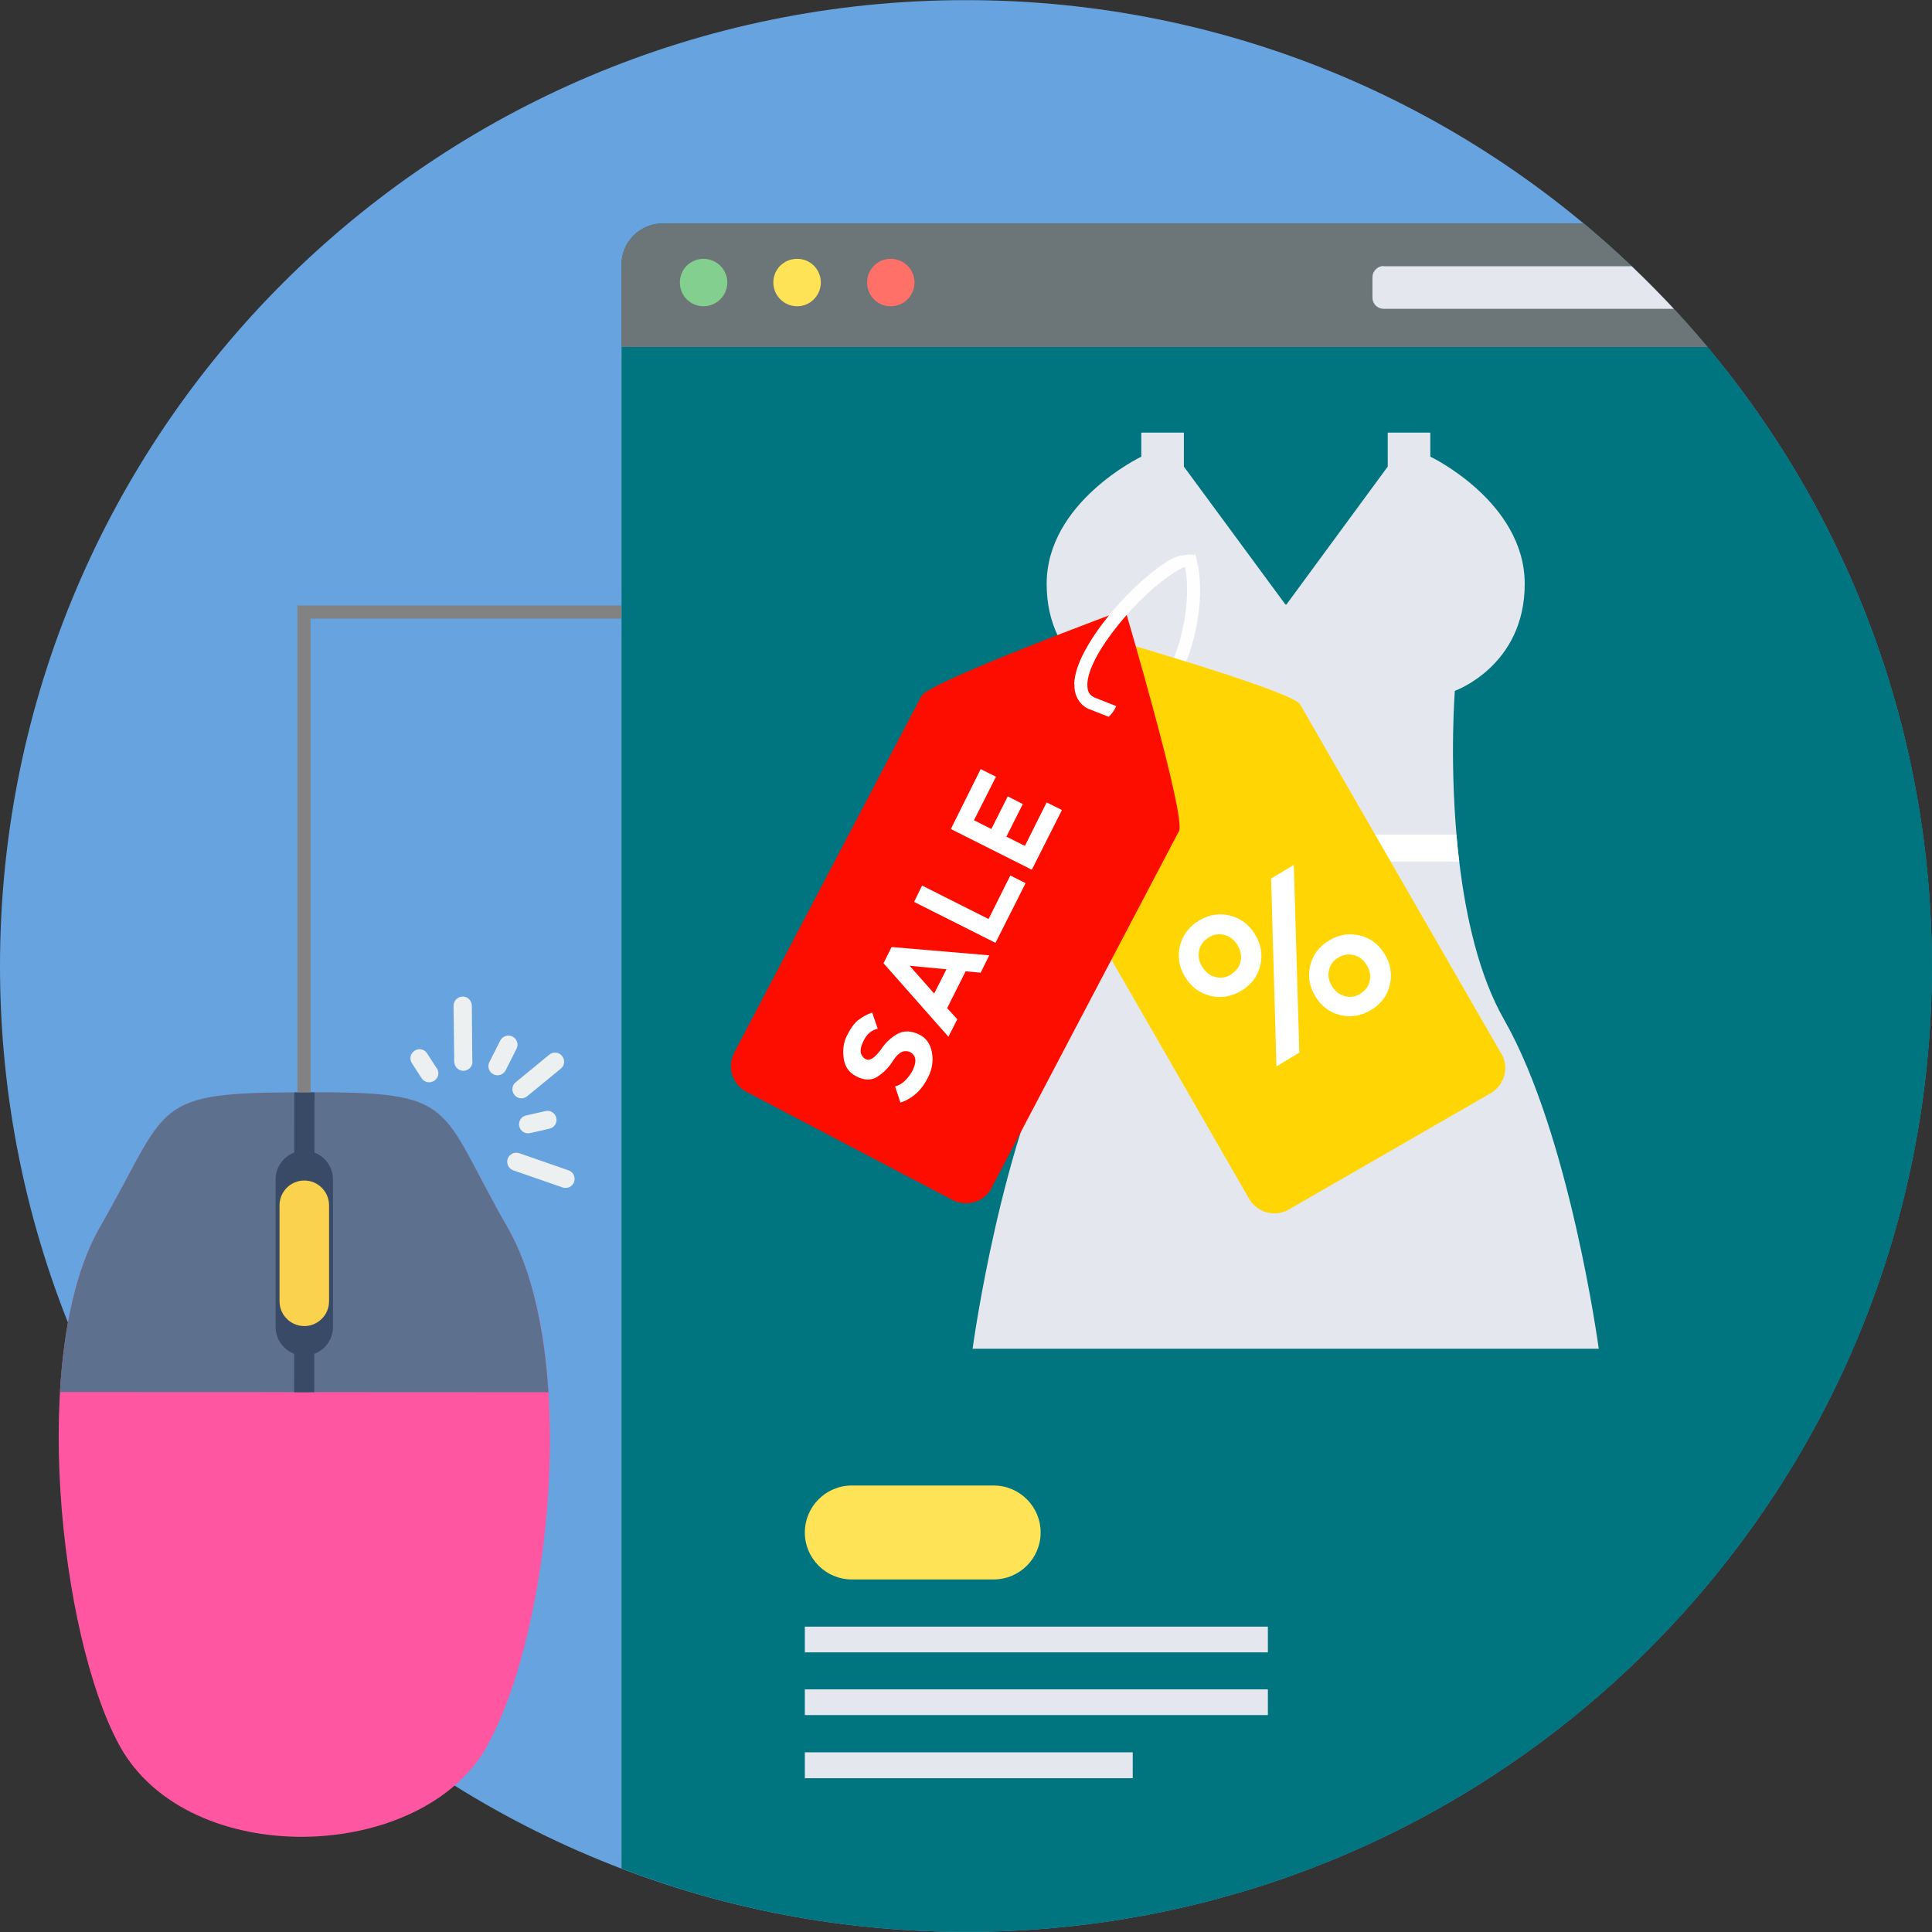 <svg width="60" height="60" viewBox="0 0 60 60" fill="none" xmlns="http://www.w3.org/2000/svg">
<rect x="0" y="0" width="60" height="60" fill="#333333" stroke="none"/>
<g clip-path="url(#clip0_1_557)">
<path d="M29.996 59.996C46.563 59.996 59.993 46.566 59.993 30C59.993 13.434 46.563 0.004 29.996 0.004C13.43 0.004 0 13.434 0 30C0 46.566 13.43 59.996 29.996 59.996Z" fill="#67A3DF"/>
<path d="M26.382 6.939H49.184C55.789 12.444 60 20.729 60 30C60 46.565 46.568 59.996 30.004 59.996C26.231 59.996 22.623 59.299 19.303 58.027V15.828V8.218C19.303 7.513 19.878 6.939 20.582 6.939H26.389H26.382Z" fill="#007580"/>
<path d="M24.995 50.517H39.375V51.315H24.995V50.517ZM24.995 54.42H35.178V55.224H24.995V54.42ZM24.995 52.465H39.375V53.263H24.995V52.465Z" fill="#E4E7ED"/>
<path d="M20.575 6.939H49.184C50.579 8.103 51.865 9.382 53.029 10.776H19.296V8.218C19.296 7.513 19.871 6.939 20.575 6.939Z" fill="#6C7678"/>
<path d="M42.968 8.268H50.672C51.125 8.699 51.556 9.138 51.98 9.59H42.968C42.781 9.59 42.623 9.439 42.623 9.245V8.606C42.623 8.419 42.781 8.261 42.968 8.261V8.268Z" fill="#E4E7ED"/>
<path d="M21.847 8.038C22.257 8.038 22.587 8.369 22.587 8.771C22.587 9.181 22.256 9.511 21.847 9.511C21.437 9.511 21.114 9.181 21.114 8.771C21.114 8.361 21.445 8.038 21.847 8.038Z" fill="#83CF8F"/>
<path d="M24.758 8.038C25.167 8.038 25.491 8.369 25.491 8.771C25.491 9.181 25.16 9.511 24.758 9.511C24.348 9.511 24.017 9.181 24.017 8.771C24.017 8.361 24.348 8.038 24.758 8.038Z" fill="#FFE356"/>
<path d="M27.661 8.038C28.07 8.038 28.401 8.369 28.401 8.771C28.401 9.181 28.07 9.511 27.661 9.511C27.251 9.511 26.928 9.181 26.928 8.771C26.928 8.361 27.258 8.038 27.661 8.038Z" fill="#FF7069"/>
<path d="M15.135 54.204C17.147 50.553 17.973 41.973 15.767 38.135C13.561 34.29 14.301 33.902 9.436 33.931C4.628 33.931 5.304 34.283 3.098 38.128C0.891 41.966 1.847 50.798 3.708 54.204C5.85 58.114 13.13 57.862 15.135 54.211L15.135 54.204Z" fill="#FF56A2"/>
<path d="M17.032 43.237C16.903 41.24 16.507 39.414 15.767 38.128C13.561 34.283 14.301 33.895 9.436 33.924C4.628 33.924 5.304 34.276 3.098 38.121C2.365 39.4 1.976 41.233 1.861 43.23L17.032 43.237Z" fill="#5D718F"/>
<path d="M9.141 33.924L9.134 43.237H9.759L9.766 33.924H9.436H9.141Z" fill="#384A66"/>
<path d="M9.45 35.735C8.962 35.735 8.559 36.137 8.559 36.626V41.211C8.559 41.7 8.962 42.102 9.45 42.102C9.939 42.102 10.341 41.7 10.341 41.211V36.626C10.341 36.137 9.939 35.735 9.45 35.735Z" fill="#384A66"/>
<path d="M9.45 36.662C9.026 36.662 8.681 37.007 8.681 37.431V40.413C8.681 40.837 9.026 41.182 9.45 41.182C9.874 41.182 10.219 40.837 10.219 40.413V37.431C10.219 37.007 9.874 36.662 9.45 36.662Z" fill="#FAD24D"/>
<path d="M15.702 33.241C15.631 33.378 15.465 33.435 15.322 33.363C15.185 33.291 15.127 33.126 15.199 32.982L15.537 32.314C15.609 32.178 15.774 32.12 15.918 32.192C16.055 32.264 16.112 32.429 16.04 32.573L15.702 33.241ZM14.675 32.968C14.675 33.126 14.553 33.248 14.395 33.255C14.236 33.255 14.114 33.133 14.107 32.975L14.085 31.236C14.085 31.078 14.208 30.956 14.366 30.948C14.524 30.948 14.646 31.071 14.653 31.229L14.668 32.968H14.675ZM13.568 33.176C13.654 33.306 13.618 33.478 13.482 33.565C13.352 33.651 13.18 33.615 13.094 33.486L12.792 33.018C12.706 32.889 12.742 32.717 12.878 32.63C13.008 32.544 13.18 32.58 13.266 32.717L13.568 33.184V33.176ZM15.94 36.346C15.796 36.295 15.717 36.137 15.767 35.986C15.817 35.843 15.976 35.764 16.126 35.814L17.657 36.346C17.801 36.396 17.88 36.554 17.83 36.705C17.779 36.849 17.621 36.928 17.47 36.877L15.94 36.346ZM16.464 35.189C16.313 35.225 16.162 35.131 16.127 34.98C16.091 34.829 16.184 34.678 16.335 34.642L16.939 34.506C17.09 34.47 17.24 34.563 17.276 34.714C17.312 34.865 17.219 35.016 17.068 35.052L16.464 35.189ZM16.371 34.046C16.249 34.147 16.069 34.125 15.976 34.003C15.875 33.881 15.896 33.701 16.019 33.608L17.061 32.752C17.183 32.652 17.363 32.673 17.456 32.795C17.557 32.918 17.535 33.097 17.413 33.191L16.371 34.046Z" fill="#ECF0F1"/>
<path d="M9.235 33.924V19.005V18.803H9.443H19.296V19.213H9.644V33.924H9.235Z" fill="#828282"/>
<path d="M30.205 41.886H49.651C49.651 41.886 48.753 35.246 46.712 31.667C45.929 30.295 45.526 28.484 45.318 26.759C45.282 26.479 45.253 26.191 45.232 25.918C45.023 23.496 45.181 21.455 45.181 21.455C45.181 21.455 47.352 20.686 47.352 18.135C47.352 15.591 44.441 14.19 44.42 14.182V13.435H43.097V14.491L39.95 18.775H39.921L36.766 14.491V13.435H35.444V14.182C35.415 14.197 32.505 15.598 32.505 18.135C32.505 20.686 34.675 21.455 34.675 21.455C34.675 21.455 34.833 23.496 34.625 25.918C34.603 26.191 34.574 26.479 34.538 26.759C34.33 28.484 33.927 30.302 33.144 31.667C31.103 35.246 30.205 41.886 30.205 41.886Z" fill="#E4E7ED"/>
<path d="M45.232 25.918H34.625C34.603 26.191 34.574 26.471 34.538 26.759H45.318C45.282 26.479 45.253 26.198 45.232 25.918Z" fill="white"/>
<path d="M40.805 31.588C40.719 31.588 40.64 31.538 40.611 31.452C39.899 29.576 39.878 28.045 39.964 27.14C39.432 27.916 38.692 29.274 38.778 30.661C38.785 30.776 38.699 30.877 38.584 30.884C38.469 30.891 38.369 30.805 38.361 30.69C38.218 28.383 40.086 26.285 40.165 26.191C40.23 26.119 40.338 26.098 40.424 26.148C40.51 26.198 40.553 26.299 40.525 26.392C40.518 26.414 39.928 28.469 41.013 31.301C41.056 31.409 40.999 31.531 40.891 31.574C40.87 31.581 40.841 31.588 40.819 31.588H40.805Z" fill="#F5EDEE"/>
<path d="M34.703 22.088C34.668 22.073 34.632 22.052 34.596 22.037L34.782 21.685C34.811 21.7 34.833 21.714 34.862 21.721C35.171 21.851 35.415 21.8 35.681 21.599C35.947 21.398 36.198 21.031 36.392 20.586C36.845 19.58 37.003 18.157 36.737 17.352L37.118 17.222C37.427 18.192 37.24 19.644 36.759 20.744C36.543 21.232 36.27 21.649 35.925 21.915C35.587 22.181 35.142 22.282 34.711 22.088L34.696 22.081L34.703 22.088Z" fill="#FEFEFE"/>
<path d="M46.626 32.717C46.877 33.148 46.727 33.701 46.288 33.953L40.029 37.56C39.598 37.812 39.044 37.661 38.793 37.23L32.548 26.385C32.296 25.954 33.661 19.601 33.661 19.601C33.661 19.601 40.129 21.441 40.374 21.872L46.619 32.717H46.626ZM36.091 21.527C36.385 22.037 36.213 22.691 35.695 22.986C35.185 23.281 34.531 23.108 34.236 22.591C33.942 22.081 34.114 21.426 34.632 21.132C35.142 20.837 35.796 21.01 36.098 21.527H36.091Z" fill="#FFD503"/>
<path d="M30.801 36.885C30.571 37.33 30.025 37.495 29.58 37.266L23.184 33.909C22.738 33.679 22.573 33.133 22.803 32.688L28.617 21.613C28.847 21.175 34.941 18.926 34.941 18.926C34.941 18.926 36.845 25.372 36.615 25.81L30.794 36.885H30.801ZM34.617 21.994C34.344 22.519 33.697 22.72 33.173 22.447C32.648 22.174 32.447 21.527 32.72 21.003C32.993 20.478 33.64 20.277 34.165 20.55C34.689 20.823 34.89 21.47 34.617 21.994Z" fill="#FD0C00"/>
<path d="M33.36 21.24C33.374 20.931 33.489 20.593 33.676 20.241C34.236 19.177 35.401 17.956 36.292 17.409C36.594 17.23 36.859 17.208 37.125 17.23L37.133 17.244L37.089 17.539C36.996 17.524 36.766 17.596 36.507 17.754C36.241 17.919 35.932 18.157 35.623 18.444C35.005 19.019 34.38 19.781 34.035 20.428C33.87 20.744 33.769 21.039 33.769 21.254C33.769 21.47 33.819 21.57 33.978 21.657L34.667 21.93C34.603 22.066 34.524 22.181 34.43 22.26C34.416 22.253 33.798 22.016 33.791 22.009L33.776 22.002C33.482 21.851 33.352 21.541 33.367 21.24H33.36V21.24Z" fill="#FEFEFE"/>
<path d="M26.655 31.682C26.777 31.581 26.921 31.502 27.086 31.445L27.258 31.948C27.064 31.991 26.921 32.113 26.82 32.321C26.719 32.523 26.698 32.673 26.77 32.781C26.834 32.889 26.921 32.925 27.014 32.903C27.107 32.882 27.222 32.774 27.359 32.594C27.488 32.393 27.654 32.235 27.862 32.113C28.07 31.998 28.3 32.005 28.559 32.135C28.76 32.235 28.89 32.415 28.94 32.673C28.99 32.932 28.954 33.191 28.832 33.435C28.717 33.672 28.581 33.852 28.437 33.974C28.293 34.096 28.135 34.19 27.963 34.24L27.797 33.737C27.991 33.694 28.164 33.543 28.322 33.284C28.437 33.061 28.459 32.896 28.387 32.788C28.322 32.681 28.222 32.637 28.099 32.645C27.977 32.652 27.848 32.76 27.711 32.975C27.589 33.169 27.431 33.32 27.244 33.442C27.057 33.557 26.842 33.557 26.597 33.428C26.375 33.32 26.238 33.133 26.202 32.867C26.166 32.609 26.195 32.379 26.296 32.178C26.41 31.94 26.533 31.775 26.655 31.674L26.655 31.682ZM32.059 27.018L29.529 25.746L30.456 23.884L30.931 24.122L30.248 25.473L30.787 25.746L31.297 24.732L31.764 24.97L31.254 25.983L31.829 26.27L32.504 24.919L32.979 25.156L32.044 27.011L32.059 27.018ZM28.645 27.506L30.701 28.541L31.376 27.19L31.851 27.427L30.916 29.281L28.387 28.009L28.638 27.499L28.645 27.506ZM28.243 29.986L29.012 30.855L29.393 30.101L28.243 29.993V29.986ZM29.457 32.199L27.438 29.914L27.689 29.411L30.722 29.669L30.456 30.208L29.989 30.165L29.414 31.308L29.73 31.653L29.457 32.192V32.199Z" fill="white"/>
<path d="M42.249 30.855C42.407 30.762 42.508 30.625 42.537 30.46C42.573 30.295 42.544 30.129 42.443 29.971C42.35 29.813 42.221 29.712 42.048 29.662C41.883 29.619 41.718 29.641 41.559 29.741C41.401 29.835 41.308 29.964 41.272 30.137C41.236 30.302 41.265 30.467 41.365 30.625C41.459 30.783 41.595 30.891 41.761 30.934C41.926 30.985 42.091 30.956 42.249 30.863V30.855ZM41.624 31.524C41.294 31.445 41.035 31.25 40.848 30.942C40.661 30.633 40.611 30.316 40.69 29.986C40.769 29.655 40.963 29.396 41.272 29.21C41.581 29.023 41.897 28.972 42.228 29.052C42.558 29.131 42.817 29.325 43.004 29.634C43.191 29.943 43.241 30.259 43.162 30.589C43.083 30.92 42.889 31.179 42.58 31.366C42.271 31.552 41.955 31.603 41.624 31.524ZM39.641 33.112L39.475 27.284L40.18 26.86L40.352 32.688L39.641 33.119V33.112H39.641ZM38.232 30.259C38.39 30.158 38.491 30.029 38.527 29.856C38.563 29.684 38.534 29.519 38.433 29.353C38.333 29.188 38.203 29.087 38.031 29.037C37.866 28.987 37.693 29.015 37.535 29.116C37.377 29.217 37.276 29.346 37.24 29.519C37.204 29.691 37.233 29.856 37.334 30.022C37.434 30.187 37.571 30.295 37.736 30.338C37.909 30.388 38.074 30.359 38.232 30.266V30.259ZM37.585 30.927C37.248 30.841 36.989 30.647 36.802 30.338C36.615 30.029 36.565 29.705 36.644 29.375C36.73 29.037 36.924 28.778 37.233 28.591C37.542 28.405 37.866 28.354 38.196 28.433C38.534 28.52 38.793 28.714 38.98 29.023C39.166 29.332 39.217 29.655 39.138 29.986C39.059 30.323 38.857 30.582 38.548 30.769C38.239 30.956 37.916 31.006 37.585 30.927Z" fill="white"/>
<path d="M26.453 46.134H30.859C31.664 46.134 32.318 46.788 32.318 47.593C32.318 48.397 31.664 49.051 30.859 49.051H26.453C25.649 49.051 24.995 48.397 24.995 47.593C24.995 46.788 25.649 46.134 26.453 46.134Z" fill="#FFE356"/>
</g>
<defs>
<clipPath id="clip0_1_557">
<rect width="60" height="60" fill="white"/>
</clipPath>
</defs>
</svg>
